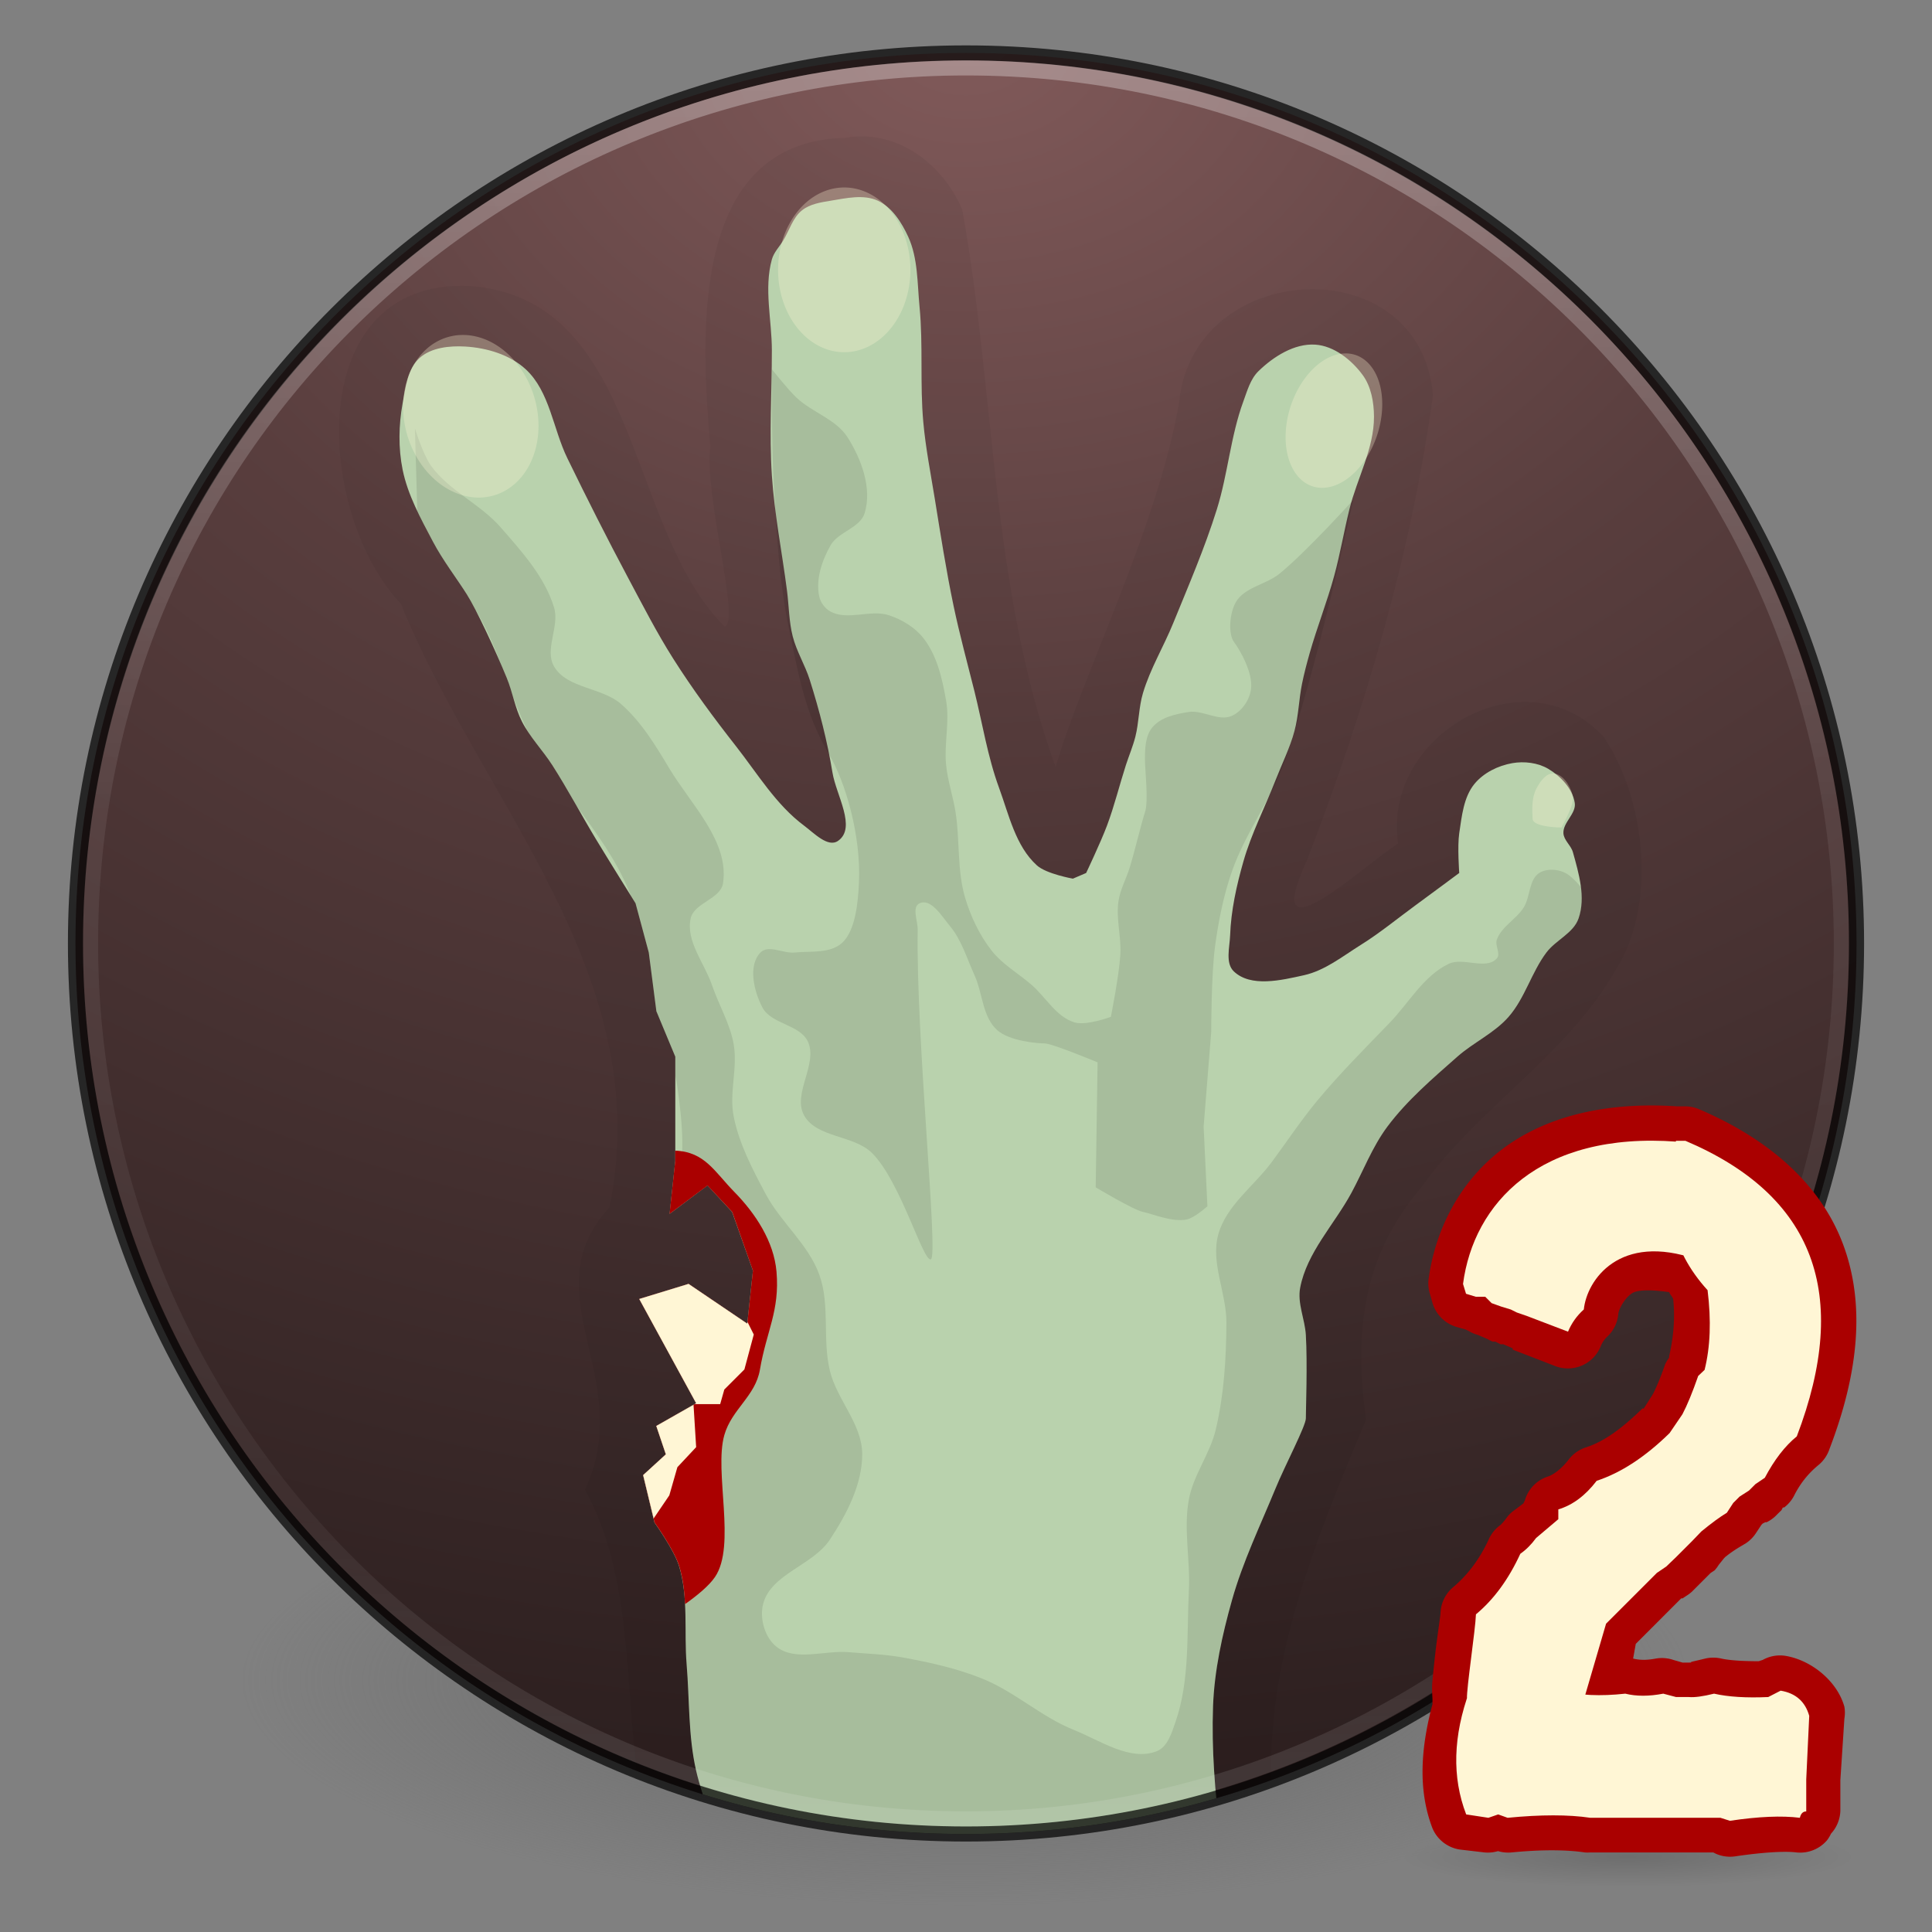 <?xml version="1.0" encoding="UTF-8" standalone="no"?>
<!-- Created with Inkscape (http://www.inkscape.org/) -->

<svg
   xmlns:dc="http://purl.org/dc/elements/1.1/"
   xmlns:cc="http://creativecommons.org/ns#"
   xmlns:rdf="http://www.w3.org/1999/02/22-rdf-syntax-ns#"
   xmlns:svg="http://www.w3.org/2000/svg"
   xmlns="http://www.w3.org/2000/svg"
   xmlns:xlink="http://www.w3.org/1999/xlink"
   xmlns:sodipodi="http://sodipodi.sourceforge.net/DTD/sodipodi-0.dtd"
   xmlns:inkscape="http://www.inkscape.org/namespaces/inkscape"
   version="1.1"
   width="128"
   height="128"
   id="svg3489"
   inkscape:version="0.91 r13725"
   sodipodi:docname="l4d2.svg">
  <rect width="100%" height="100%" fill="#808080" stroke="none"/>
  <sodipodi:namedview
     pagecolor="#ffffff"
     bordercolor="#666666"
     borderopacity="1"
     objecttolerance="10"
     gridtolerance="10"
     guidetolerance="10"
     inkscape:pageopacity="0"
     inkscape:pageshadow="2"
     inkscape:window-width="1366"
     inkscape:window-height="745"
     id="namedview154"
     showgrid="true"
     inkscape:zoom="2.8284271"
     inkscape:cx="42.732956"
     inkscape:cy="60.696732"
     inkscape:window-x="1672"
     inkscape:window-y="274"
     inkscape:window-maximized="1"
     inkscape:current-layer="svg3489" />
  <defs
     id="defs3491">
    <linearGradient
       id="linearGradient4806">
      <stop
         id="stop4808"
         style="stop-color:#ffffff;stop-opacity:1"
         offset="0" />
      <stop
         id="stop4810"
         style="stop-color:#ffffff;stop-opacity:0.235"
         offset="0.424" />
      <stop
         id="stop4812"
         style="stop-color:#ffffff;stop-opacity:0.157"
         offset="0.821" />
      <stop
         id="stop4814"
         style="stop-color:#ffffff;stop-opacity:0.392"
         offset="1" />
    </linearGradient>
    <radialGradient
       cx="23.896"
       cy="3.99"
       r="20.397"
       id="radialGradient3093-0-3-6"
       gradientUnits="userSpaceOnUse"
       gradientTransform="matrix(0,1.232,-1.626,0,18.487,-28.722)">
      <stop
         id="stop3244-9-33-7-0"
         style="stop-color:#815a5a;stop-opacity:1;"
         offset="0" />
      <stop
         id="stop3246-3-5-0-8"
         style="stop-color:#593e3e;stop-opacity:1;"
         offset="0.262" />
      <stop
         id="stop3248-1-7-8-8"
         style="stop-color:#2f2121;stop-opacity:1;"
         offset="0.661" />
      <stop
         id="stop3250-9-3-0-5"
         style="stop-color:#150f0f;stop-opacity:1;"
         offset="1" />
    </radialGradient>
    <linearGradient
       id="linearGradient3820-7-2">
      <stop
         id="stop3822-2-6"
         style="stop-color:#3d3d3d;stop-opacity:1"
         offset="0" />
      <stop
         id="stop3864-8-7"
         style="stop-color:#686868;stop-opacity:0.498"
         offset="0.5" />
      <stop
         id="stop3824-1-2"
         style="stop-color:#686868;stop-opacity:0"
         offset="1" />
    </linearGradient>
    <linearGradient
       inkscape:collect="always"
       xlink:href="#linearGradient4806"
       id="linearGradient3154"
       gradientUnits="userSpaceOnUse"
       gradientTransform="matrix(2.327,0,0,2.327,-135.945,-32.843)"
       x1="71.204"
       y1="15.369"
       x2="71.204"
       y2="40.496" />
    <radialGradient
       inkscape:collect="always"
       xlink:href="#radialGradient3093-0-3-6"
       id="radialGradient3158"
       gradientUnits="userSpaceOnUse"
       gradientTransform="matrix(0,4.157,-5.487,0,53.893,-97.44)"
       cx="23.896"
       cy="3.99"
       fx="23.896"
       fy="3.99"
       r="20.397" />
    <radialGradient
       inkscape:collect="always"
       xlink:href="#linearGradient3820-7-2"
       id="radialGradient3161"
       gradientUnits="userSpaceOnUse"
       gradientTransform="matrix(0.382,0,0,0.119,-5.913,34.255)"
       cx="99.157"
       cy="186.171"
       fx="99.157"
       fy="186.171"
       r="62.769" />
    <clipPath
       clipPathUnits="userSpaceOnUse"
       id="clipPath3970">
      <path
         d="m 32,2.5 c -16.277,0 -29.5,13.223 -29.5,29.5 0,16.277 13.223,29.5 29.5,29.5 16.277,0 29.5,-13.223 29.5,-29.5 C 61.5,15.723 48.277,2.5 32,2.5 z"
         id="path3972"
         style="color:#000000;fill:url(#radialGradient3974);fill-opacity:1;fill-rule:nonzero;stroke:none;stroke-width:1;marker:none;visibility:visible;display:inline;overflow:visible;enable-background:accumulate"
         inkscape:connector-curvature="0" />
    </clipPath>
    <radialGradient
       inkscape:collect="always"
       xlink:href="#radialGradient3093-0-3-6"
       id="radialGradient3974"
       gradientUnits="userSpaceOnUse"
       gradientTransform="matrix(0,4.157,-5.487,0,53.893,-97.44)"
       cx="23.896"
       cy="3.99"
       fx="23.896"
       fy="3.99"
       r="20.397" />
    <radialGradient
       inkscape:collect="always"
       xlink:href="#linearGradient4023"
       id="radialGradient4029"
       cx="54.5"
       cy="61"
       fx="54.5"
       fy="61"
       r="7.628"
       gradientTransform="matrix(1,0,0,0.136,0,52.686)"
       gradientUnits="userSpaceOnUse" />
    <linearGradient
       id="linearGradient4023">
      <stop
         style="stop-color:#000000;stop-opacity:0.141;"
         offset="0"
         id="stop4025" />
      <stop
         style="stop-color:#000000;stop-opacity:0;"
         offset="1"
         id="stop4027" />
    </linearGradient>
  </defs>
  <g
     id="g3169">
    <g
       id="g3913">
      <g
         id="g3976"
         transform="matrix(2,0,0,2,0,-1.493)"
         style="stroke-width:0.5;stroke-miterlimit:4;stroke-dasharray:none">
        <path
           d="m 56,56.5 a 24,7.5 0 1 1 -48,0 24,7.5 0 1 1 48,0 z"
           id="path3818-0"
           style="fill:url(#radialGradient3161);fill-opacity:1;stroke:none"
           inkscape:connector-curvature="0" />
        <path
           d="m 32,2.5 c -16.277,0 -29.5,13.223 -29.5,29.5 0,16.277 13.223,29.5 29.5,29.5 16.277,0 29.5,-13.223 29.5,-29.5 C 61.5,15.723 48.277,2.5 32,2.5 z"
           id="path2555-7"
           style="color:#000000;fill:url(#radialGradient3158);fill-opacity:1;fill-rule:nonzero;stroke:none;stroke-width:0.5;marker:none;visibility:visible;display:inline;overflow:visible;enable-background:accumulate"
           inkscape:connector-curvature="0" />
        <g
           clip-path="url(#clipPath3970)"
           id="g3955"
           style="stroke-width:0.5;stroke-miterlimit:4;stroke-dasharray:none">
          <path
             style="opacity:0.05;fill:#000000;fill-opacity:1;stroke:none"
             d="M 28,5.312 C 22.832,5.429 23.212,11.848 23.531,15.531 23.315,17.176 24.555,21.407 24,21.5 20.716,18.232 21.224,10.606 15.531,10.219 c -5.551,-0.219 -5.07,7.561 -2.25,10.531 2.655,6.566 8.5,12.316 6.906,20 -2.639,2.858 0.919,5.676 -0.812,9.344 2.24,4.106 0.75,9.164 2.844,13.344 -0.295,6.175 8.11,5.513 12.344,5.562 3.628,-0.855 10.728,-0.163 8.156,-5.688 -1.697,-5.446 0.488,-10.634 2.531,-15.531 -0.384,-2.933 -0.138,-5.383 1.844,-7.719 1.865,-2.624 4.802,-4.347 6.406,-7.156 1.408,-2.173 1.02,-5.684 -0.375,-7.75 -2.579,-2.799 -7.35,-0.083 -6.812,3.531 -1.177,0.754 -4.601,3.986 -3.031,0.594 1.941,-5.026 3.454,-10.148 4.188,-15.438 C 47.056,8.937 39.531,9.31 39.062,14.062 38.374,18.151 35.793,23.259 34.969,26.156 32.807,20.197 32.979,13.768 31.875,7.688 31.233,6.174 29.71,5.009 28,5.312 z"
             id="path3940"
             inkscape:connector-curvature="0" />
          <g
             id="g3944"
             style="stroke-width:0.5;stroke-miterlimit:4;stroke-dasharray:none">
            <path
               sodipodi:nodetypes="cssssssssssssssssssscsssssssssssssssssssssssccsssssssssssssssssssssssssssssssssssscccccccccccccccccsssscc"
               inkscape:connector-curvature="0"
               id="path2987"
               d="m 41.062,65.734 c -0.417,-2.702 -0.982,-5.632 -0.878,-8.468 0.044,-1.189 0.305,-2.368 0.627,-3.513 0.359,-1.275 0.939,-2.476 1.443,-3.701 0.32,-0.78 1.004,-2.07 1.004,-2.321 0,-0.251 0.055,-1.842 0,-2.76 -0.031,-0.526 -0.287,-1.051 -0.188,-1.568 0.222,-1.167 1.128,-2.092 1.694,-3.136 0.396,-0.732 0.694,-1.528 1.192,-2.196 0.655,-0.877 1.501,-1.597 2.321,-2.321 0.536,-0.473 1.222,-0.78 1.694,-1.317 0.544,-0.62 0.759,-1.473 1.255,-2.133 0.311,-0.414 0.896,-0.64 1.066,-1.129 0.242,-0.694 0.011,-1.489 -0.188,-2.196 -0.063,-0.225 -0.301,-0.394 -0.314,-0.627 -0.019,-0.357 0.43,-0.65 0.376,-1.004 -0.072,-0.471 -0.468,-0.887 -0.878,-1.129 -0.346,-0.204 -0.796,-0.257 -1.192,-0.188 -0.47,0.082 -0.953,0.32 -1.255,0.69 -0.359,0.441 -0.417,1.068 -0.502,1.631 -0.065,0.434 0,1.317 0,1.317 0,0 -0.96,0.713 -1.443,1.066 -0.604,0.442 -1.184,0.921 -1.819,1.317 -0.603,0.377 -1.188,0.85 -1.882,1.004 -0.756,0.168 -1.759,0.408 -2.321,-0.125 -0.29,-0.275 -0.14,-0.793 -0.125,-1.192 0.03,-0.828 0.212,-1.65 0.439,-2.446 0.264,-0.93 0.715,-1.797 1.066,-2.697 0.212,-0.543 0.476,-1.068 0.627,-1.631 0.138,-0.511 0.145,-1.05 0.251,-1.568 0.069,-0.338 0.157,-0.672 0.251,-1.004 0.245,-0.865 0.579,-1.704 0.815,-2.572 0.197,-0.724 0.322,-1.467 0.502,-2.196 0.254,-1.029 0.819,-2.014 0.815,-3.074 -0.002,-0.477 -0.094,-0.996 -0.376,-1.38 -0.368,-0.5 -0.949,-0.963 -1.568,-1.004 -0.691,-0.046 -1.386,0.395 -1.882,0.878 -0.268,0.261 -0.373,0.653 -0.502,1.004 -0.423,1.152 -0.511,2.404 -0.878,3.576 -0.401,1.282 -0.936,2.52 -1.443,3.764 -0.318,0.781 -0.763,1.513 -1.004,2.321 -0.14,0.468 -0.132,0.969 -0.251,1.443 -0.081,0.321 -0.212,0.626 -0.314,0.941 -0.215,0.667 -0.381,1.351 -0.627,2.007 -0.2,0.535 -0.69,1.568 -0.69,1.568 l -0.439,0.188 c 0,0 -0.878,-0.155 -1.192,-0.439 -0.708,-0.64 -0.926,-1.676 -1.255,-2.572 -0.379,-1.033 -0.549,-2.131 -0.815,-3.199 -0.235,-0.94 -0.491,-1.875 -0.69,-2.823 -0.248,-1.184 -0.433,-2.381 -0.627,-3.576 -0.136,-0.835 -0.3,-1.667 -0.376,-2.509 -0.116,-1.271 -0.002,-2.556 -0.125,-3.826 -0.076,-0.78 -0.049,-1.609 -0.376,-2.321 -0.217,-0.472 -0.533,-0.973 -1.004,-1.192 -0.474,-0.221 -1.052,-0.084 -1.568,0 -0.326,0.053 -0.681,0.109 -0.941,0.314 -0.31,0.244 -0.421,0.667 -0.627,1.004 -0.127,0.208 -0.311,0.392 -0.376,0.627 -0.268,0.967 0,2.007 0,3.011 0,1.38 -0.09,2.763 0,4.14 0.084,1.284 0.338,2.55 0.502,3.826 0.064,0.502 0.064,1.015 0.188,1.506 0.127,0.501 0.409,0.95 0.565,1.443 0.318,1.006 0.583,2.033 0.753,3.074 0.122,0.746 0.804,1.821 0.188,2.258 -0.336,0.239 -0.799,-0.256 -1.129,-0.502 -0.928,-0.691 -1.544,-1.725 -2.258,-2.635 -0.731,-0.931 -1.436,-1.886 -2.07,-2.886 -0.552,-0.869 -1.021,-1.789 -1.506,-2.697 -0.695,-1.304 -1.36,-2.624 -2.007,-3.952 -0.476,-0.975 -0.583,-2.212 -1.38,-2.948 -0.525,-0.485 -1.294,-0.712 -2.007,-0.753 -0.516,-0.029 -1.12,0.032 -1.506,0.376 -0.4,0.357 -0.469,0.978 -0.565,1.506 -0.131,0.72 -0.145,1.478 0,2.196 0.171,0.845 0.602,1.621 1.004,2.384 0.324,0.616 0.815,1.255 1.129,1.756 0.314,0.502 0.93,1.817 1.317,2.76 0.194,0.471 0.271,0.989 0.502,1.443 0.266,0.522 0.687,0.95 1.004,1.443 0.511,0.797 0.954,1.636 1.443,2.446 0.432,0.715 1.317,2.133 1.317,2.133 l 0.439,1.631 0.251,1.945 0.627,1.506 0,3.45 -0.188,1.756 1.255,-0.941 0.815,0.878 0.69,1.945 -0.188,1.756 -1.945,-1.317 -1.631,0.502 1.882,3.45 -1.317,0.753 0.314,0.941 -0.753,0.69 0.376,1.568 c 0,0 0.655,0.914 0.815,1.443 0.318,1.043 0.161,2.175 0.251,3.262 0.097,1.172 0.051,2.367 0.314,3.513 0.225,0.98 0.815,2.446 1.066,2.823 0.251,0.376 -0.195,2.81 0.753,3.576 5.26,1.705 9.309,1.729 16.184,-0.063 z"
               style="fill:#b9d2ad;fill-opacity:1;stroke:none" />
            <path
               sodipodi:nodetypes="ssssssssssssssssccsscccssscsssssssssssscssssssssssssssscsss"
               inkscape:connector-curvature="0"
               id="path2989"
               d="m 27.45,25.713 c 0.565,0.941 1.075,2.725 1.004,4.266 -0.028,0.614 -0.106,1.598 -0.565,2.007 -0.398,0.355 -1.038,0.261 -1.568,0.314 -0.375,0.037 -0.868,-0.271 -1.129,0 -0.422,0.436 -0.218,1.281 0.063,1.819 0.29,0.556 1.239,0.561 1.506,1.129 0.346,0.739 -0.521,1.732 -0.125,2.446 0.418,0.753 1.65,0.645 2.258,1.255 0.946,0.947 1.694,3.638 1.945,3.513 0.251,-0.125 -0.496,-7.274 -0.439,-10.915 0.005,-0.293 -0.204,-0.756 0.063,-0.878 0.38,-0.174 0.736,0.432 1.004,0.753 0.389,0.467 0.563,1.078 0.815,1.631 0.272,0.597 0.262,1.384 0.753,1.819 0.406,0.36 1.317,0.439 1.568,0.439 0.251,0 1.756,0.627 1.756,0.627 l -0.063,4.14 c 0,0 1.255,0.753 1.568,0.815 0.314,0.063 0.964,0.347 1.443,0.251 0.267,-0.053 0.69,-0.439 0.69,-0.439 l -0.125,-2.635 0.251,-3.136 c 0,0 6.94e-4,-1.889 0.125,-2.823 0.114,-0.85 0.282,-1.7 0.565,-2.509 0.428,-1.228 1.243,-2.293 1.694,-3.513 1.049,-2.84 2.321,-8.782 2.321,-8.782 0,0 -1.551,1.72 -2.446,2.446 -0.446,0.362 -1.157,0.443 -1.443,0.941 -0.219,0.381 -0.251,1.066 -0.063,1.317 0.188,0.251 0.641,1.018 0.565,1.568 -0.049,0.356 -0.301,0.728 -0.627,0.878 -0.438,0.202 -0.966,-0.2 -1.443,-0.125 -0.426,0.067 -0.914,0.173 -1.192,0.502 -0.236,0.279 -0.251,0.69 -0.251,1.066 0,0.376 0.125,1.38 0,1.756 -0.125,0.376 -0.319,1.217 -0.502,1.819 -0.116,0.38 -0.32,0.736 -0.376,1.129 -0.084,0.58 0.096,1.172 0.063,1.756 -0.04,0.697 -0.314,2.07 -0.314,2.07 0,0 -0.805,0.299 -1.192,0.188 -0.613,-0.176 -0.96,-0.838 -1.443,-1.255 -0.438,-0.378 -0.961,-0.673 -1.317,-1.129 -0.403,-0.516 -0.693,-1.129 -0.878,-1.756 -0.268,-0.908 -0.168,-1.887 -0.314,-2.823 -0.082,-0.527 -0.261,-1.038 -0.314,-1.568 -0.07,-0.707 0.123,-1.433 0,-2.133 -0.127,-0.723 -0.299,-1.493 -0.753,-2.07 -0.279,-0.356 -0.701,-0.608 -1.129,-0.753 -0.615,-0.208 -1.373,0.184 -1.945,-0.125 -0.184,-0.099 -0.332,-0.297 -0.376,-0.502 -0.122,-0.565 0.091,-1.191 0.376,-1.694 0.256,-0.45 0.978,-0.571 1.129,-1.066 0.25,-0.82 -0.105,-1.785 -0.565,-2.509 -0.383,-0.604 -1.175,-0.825 -1.694,-1.317 -0.301,-0.286 -0.815,-0.941 -0.815,-0.941 0,0 -0.015,2.553 0.063,3.826 0.097,1.595 0.174,3.203 0.502,4.767 0.297,1.417 0.524,2.818 1.317,4.14 z"
               style="opacity:0.1;fill:#000000;stroke:none" />
            <path
               id="path2991"
               d="m 13.744,14.927 0.08,2.754 c 0.162,0.342 0.338,0.672 0.513,1.005 0.324,0.616 0.821,1.255 1.135,1.757 0.063,0.1 0.141,0.256 0.224,0.412 0.017,0.028 0.027,0.052 0.043,0.08 0.005,0.009 0.01,0.012 0.014,0.022 0.074,0.125 0.151,0.251 0.21,0.361 0.24,0.447 0.434,0.913 0.614,1.388 0.004,0.009 0.004,0.02 0.007,0.029 0.069,0.16 0.142,0.324 0.202,0.47 0.073,0.178 0.126,0.364 0.181,0.549 0.163,0.433 0.334,0.861 0.542,1.272 0.002,0.003 0.005,0.004 0.007,0.007 0.244,0.36 0.538,0.688 0.773,1.055 0.284,0.443 0.548,0.902 0.81,1.359 0.664,0.9 1.321,1.799 1.742,2.826 0.02,0.049 0.039,0.102 0.058,0.152 0.037,0.059 0.152,0.246 0.152,0.246 l 0.441,1.626 0.246,1.944 0.629,1.511 0,0.622 c 0.03,0.124 0.055,0.249 0.072,0.376 0.161,1.172 0.303,2.432 -0.087,3.549 -0.039,0.112 -0.086,0.23 -0.137,0.347 l -0.036,0.311 1.258,-0.94 0.817,0.875 0.687,1.944 -0.188,1.757 -1.944,-1.316 -1.634,0.499 1.887,3.455 -1.323,0.752 0.318,0.94 -0.752,0.687 0.311,1.294 c 0.4,0.601 0.729,1.194 0.911,1.728 0.114,0.335 0.151,0.681 0.152,1.034 0.058,0.734 0.004,1.485 0.065,2.219 0.097,1.172 0.056,2.367 0.318,3.513 0.225,0.98 0.812,2.45 1.063,2.826 0.251,0.376 -0.196,2.805 0.752,3.571 5.26,1.705 9.31,1.734 16.185,-0.058 -0.417,-2.702 -0.979,-5.636 -0.875,-8.472 0.044,-1.189 0.3,-2.368 0.622,-3.513 0.359,-1.275 0.942,-2.476 1.446,-3.701 0.32,-0.78 1.005,-2.069 1.005,-2.32 0,-0.251 0.055,-1.843 0,-2.761 -0.031,-0.526 -0.286,-1.051 -0.188,-1.569 0.222,-1.167 1.126,-2.092 1.691,-3.137 0.396,-0.732 0.695,-1.523 1.193,-2.19 0.655,-0.877 1.5,-1.596 2.32,-2.32 0.536,-0.473 1.219,-0.785 1.691,-1.323 0.544,-0.62 0.762,-1.473 1.258,-2.132 0.311,-0.414 0.899,-0.639 1.07,-1.128 0.116,-0.331 0.117,-0.684 0.072,-1.041 -0.116,-0.144 -0.241,-0.272 -0.383,-0.383 -0.257,-0.202 -0.693,-0.257 -0.976,-0.094 -0.367,0.212 -0.309,0.799 -0.535,1.157 -0.247,0.39 -0.732,0.628 -0.889,1.063 -0.07,0.195 0.138,0.467 0,0.622 -0.357,0.399 -1.115,-0.051 -1.598,0.181 -0.829,0.399 -1.313,1.29 -1.952,1.952 -0.814,0.843 -1.644,1.672 -2.393,2.573 -0.54,0.651 -1.008,1.359 -1.511,2.038 -0.591,0.799 -1.503,1.436 -1.771,2.393 -0.265,0.943 0.272,1.948 0.267,2.928 -0.005,1.189 -0.079,2.393 -0.354,3.549 -0.191,0.801 -0.739,1.496 -0.889,2.306 -0.184,0.989 0.051,2.01 0,3.014 -0.074,1.455 0.037,2.976 -0.441,4.352 -0.126,0.364 -0.263,0.834 -0.622,0.976 -0.881,0.347 -1.875,-0.356 -2.754,-0.708 -1.069,-0.428 -1.947,-1.259 -3.014,-1.691 -0.851,-0.345 -1.757,-0.544 -2.66,-0.708 -0.585,-0.106 -1.186,-0.122 -1.778,-0.173 -0.798,-0.069 -1.766,0.317 -2.393,-0.181 -0.388,-0.308 -0.564,-0.937 -0.441,-1.417 0.255,-0.993 1.648,-1.277 2.212,-2.132 0.556,-0.844 1.075,-1.83 1.07,-2.841 -0.005,-0.983 -0.836,-1.792 -1.07,-2.747 -0.255,-1.04 0.012,-2.189 -0.354,-3.195 -0.365,-1.002 -1.269,-1.719 -1.771,-2.66 -0.437,-0.819 -0.882,-1.663 -1.063,-2.573 -0.156,-0.783 0.139,-1.606 0,-2.393 -0.12,-0.682 -0.492,-1.297 -0.716,-1.952 -0.251,-0.735 -0.876,-1.461 -0.708,-2.219 0.113,-0.511 0.989,-0.64 1.07,-1.157 0.217,-1.386 -1.058,-2.606 -1.778,-3.809 -0.456,-0.761 -0.93,-1.548 -1.598,-2.132 -0.638,-0.558 -1.791,-0.512 -2.219,-1.243 -0.329,-0.561 0.189,-1.329 0,-1.952 -0.309,-1.02 -1.07,-1.857 -1.771,-2.66 -0.675,-0.774 -1.705,-1.206 -2.306,-2.038 -0.264,-0.365 -0.535,-1.243 -0.535,-1.243 z"
               style="opacity:0.1;fill:#000000;stroke:none"
               inkscape:connector-curvature="0" />
            <path
               sodipodi:nodetypes="ccccccccccccccscsssssc"
               inkscape:connector-curvature="0"
               id="path2996"
               d="m 22.368,38.861 0,0.34 -0.188,1.757 1.258,-0.94 0.817,0.875 0.687,1.944 -0.188,1.757 -1.944,-1.316 -1.634,0.499 1.887,3.455 -1.323,0.752 0.318,0.94 -0.752,0.687 0.376,1.569 c 0,0 0.656,0.917 0.817,1.446 0.124,0.407 0.173,0.831 0.195,1.258 0.386,-0.273 0.787,-0.598 0.99,-0.896 0.712,-1.043 -0.036,-3.487 0.31,-4.702 0.243,-0.856 1.03,-1.289 1.179,-2.166 0.219,-1.286 0.66,-1.945 0.55,-3.245 -0.085,-1 -0.695,-1.929 -1.398,-2.645 -0.652,-0.664 -0.975,-1.329 -1.956,-1.367 z"
               style="fill:#aa0000;stroke:none" />
            <path
               id="path3003"
               d="m 22.809,43.277 -1.634,0.499 1.887,3.455 -0.051,0.029 0.846,0 0.137,-0.484 0.665,-0.665 0.311,-1.157 -0.21,-0.419 -0.007,0.058 -1.944,-1.316 z m 0.166,4.005 -1.236,0.701 0.318,0.94 -0.752,0.687 0.347,1.438 0.52,-0.766 0.267,-0.932 0.622,-0.665 -0.087,-1.402 z"
               style="fill:#fff6d5;stroke:none"
               inkscape:connector-curvature="0" />
            <path
               transform="matrix(0.265,0,0,0.258,-0.959,6.327)"
               d="m 117.424,13.017 a 8.271,10.576 0 0 1 -8.271,10.576 8.271,10.576 0 0 1 -8.271,-10.576 8.271,10.576 0 0 1 8.271,-10.576 8.271,10.576 0 0 1 8.271,10.576 z"
               sodipodi:ry="10.576271"
               sodipodi:rx="8.2711868"
               sodipodi:cy="13.016949"
               sodipodi:cx="109.15254"
               id="path3012"
               style="opacity:0.3;fill:#fff6d5;fill-opacity:1;stroke:none"
               sodipodi:type="arc" />
            <path
               sodipodi:type="arc"
               style="opacity:0.3;fill:#fff6d5;fill-opacity:1;stroke:none"
               id="path3014"
               sodipodi:cx="109.15254"
               sodipodi:cy="13.016949"
               sodipodi:rx="8.2711868"
               sodipodi:ry="10.576271"
               d="m 117.424,13.017 a 8.271,10.576 0 0 1 -8.271,10.576 8.271,10.576 0 0 1 -8.271,-10.576 8.271,10.576 0 0 1 8.271,-10.576 8.271,10.576 0 0 1 8.271,10.576 z"
               transform="matrix(0.176,0.049,-0.063,0.207,25.797,6.637)" />
            <path
               sodipodi:type="arc"
               style="opacity:0.3;fill:#fff6d5;fill-opacity:1;stroke:none"
               id="path3016"
               sodipodi:cx="109.15254"
               sodipodi:cy="13.016949"
               sodipodi:rx="8.2711868"
               sodipodi:ry="10.576271"
               d="m 117.424,13.017 a 8.271,10.576 0 0 1 -8.271,10.576 8.271,10.576 0 0 1 -8.271,-10.576 8.271,10.576 0 0 1 8.271,-10.576 8.271,10.576 0 0 1 8.271,10.576 z"
               transform="matrix(0.255,-0.074,0.072,0.248,-13.175,19.385)" />
            <path
               sodipodi:nodetypes="csssssc"
               inkscape:connector-curvature="0"
               id="path3018"
               d="m 51.726,28.159 c 0,0 -0.939,-0.004 -0.956,-0.284 -0.019,-0.317 -0.032,-0.705 0.125,-1.004 0.117,-0.223 0.313,-0.515 0.565,-0.502 0.31,0.017 0.544,0.39 0.627,0.69 0.057,0.206 -0.041,0.432 -0.125,0.627 -0.071,0.165 -0.236,0.472 -0.236,0.472 z"
               style="opacity:0.3;fill:#fff6d5;stroke:none" />
          </g>
        </g>
        <path
           d="m 32,2.5 c -16.277,0 -29.5,13.223 -29.5,29.5 0,16.277 13.223,29.5 29.5,29.5 16.277,0 29.5,-13.223 29.5,-29.5 C 61.5,15.723 48.277,2.5 32,2.5 z"
           id="path2555-7-1"
           style="opacity:0.7;color:#000000;fill:none;stroke:#000000;stroke-width:0.5;stroke-linecap:round;stroke-linejoin:round;stroke-miterlimit:4;stroke-opacity:1;stroke-dasharray:none;stroke-dashoffset:0;marker:none;visibility:visible;display:inline;overflow:visible;enable-background:accumulate"
           inkscape:connector-curvature="0" />
        <path
           d="m 60.997,32 c 0,16.204 -13.257,29 -28.997,29 -16.256,0 -29,-13.26 -29,-29 0,-16.318 13.26,-29.004 29,-29.004 16.277,0 28.997,13.264 28.997,29.004 z"
           id="path3019"
           style="opacity:0.3;color:#000000;fill:none;stroke:url(#linearGradient3154);stroke-width:0.5;stroke-linecap:round;stroke-linejoin:round;stroke-miterlimit:4;stroke-opacity:1;stroke-dasharray:none;stroke-dashoffset:0;marker:none;visibility:visible;display:inline;overflow:visible;enable-background:accumulate"
           inkscape:connector-curvature="0"
           sodipodi:nodetypes="sssss" />
      </g>
    </g>
    <g
       id="g4094"
       transform="translate(1.034,63.073)">
      <path
         sodipodi:type="arc"
         style="fill:url(#radialGradient4029);fill-opacity:1;stroke:none"
         id="path3253"
         sodipodi:cx="54.5"
         sodipodi:cy="61"
         sodipodi:rx="7.6278267"
         sodipodi:ry="1.0396584"
         d="M 62.128,61 A 7.628,1.04 0 0 1 54.5,62.04 7.628,1.04 0 0 1 46.872,61 7.628,1.04 0 0 1 54.5,59.96 7.628,1.04 0 0 1 62.128,61 Z"
         transform="matrix(1.966,0,0,1.918,-0.339,-57.017)" />
      <g
         id="g3222"
         transform="matrix(2.835,0,0,2.835,-30.336,-106.9)">
        <path
           d="m 49.5,41.312 c -1.719,-0.109 -3.11,0.269 -4.094,1.031 -0.996,0.773 -1.54,1.906 -1.688,3.031 A 0.828,0.828 0 0 0 43.75,45.688 l 0.062,0.219 a 0.828,0.828 0 0 0 0.562,0.562 l 0.219,0.062 a 0.828,0.828 0 0 0 0.062,0.031 0.828,0.828 0 0 0 0.219,0.094 L 45.094,46.75 a 0.828,0.828 0 0 0 0.125,0.062 l 0.062,0 0.062,0.031 0.062,0.031 0.062,0 0.219,0.094 a 0.828,0.828 0 0 0 0,0.031 l 0.969,0.375 A 0.828,0.828 0 0 0 47.75,46.906 c 0.035,-0.084 0.091,-0.16 0.156,-0.219 a 0.828,0.828 0 0 0 0.25,-0.531 c 0.008,-0.081 0.125,-0.34 0.312,-0.469 0.142,-0.097 0.49,-0.086 0.875,-0.031 0.019,0.052 0.063,0.092 0.094,0.156 0.054,0.518 -0.009,0.962 -0.094,1.344 a 0.828,0.828 0 0 0 0,0.031 0.828,0.828 0 0 0 -0.094,0.156 c -0.107,0.307 -0.195,0.517 -0.281,0.688 L 48.75,48.375 c -0.008,0.008 -0.023,-0.008 -0.031,0 -0.491,0.476 -0.891,0.767 -1.312,0.906 A 0.828,0.828 0 0 0 47,49.562 c -0.188,0.246 -0.384,0.372 -0.5,0.406 a 0.828,0.828 0 0 0 -0.531,0.562 0.828,0.828 0 0 0 -0.031,0.062 l -0.25,0.188 a 0.828,0.828 0 0 0 -0.125,0.125 c -0.107,0.146 -0.16,0.19 -0.156,0.188 A 0.828,0.828 0 0 0 45.125,51.438 c -0.225,0.488 -0.521,0.857 -0.844,1.125 A 0.828,0.828 0 0 0 44,53.156 c -0.002,0.069 -0.078,0.549 -0.125,0.969 -0.024,0.21 -0.045,0.416 -0.062,0.594 -0.017,0.177 -0.01,0.26 0,0.469 a 0.828,0.828 0 0 0 0,0.094 c -0.263,0.983 -0.355,1.984 0,2.906 a 0.828,0.828 0 0 0 0.688,0.5 l 0.531,0.062 a 0.828,0.828 0 0 0 0.312,-0.031 0.828,0.828 0 0 0 0.312,0.031 c 0.735,-0.072 1.31,-0.061 1.719,0 a 0.828,0.828 0 0 0 0.125,0 l 0.531,0 0.344,0 0.75,0 0.312,0 0.812,0 0.125,0 0.062,0.031 a 0.828,0.828 0 0 0 0.438,0.062 c 0.638,-0.095 1.166,-0.128 1.438,-0.094 a 0.828,0.828 0 0 0 0.719,-0.281 0.828,0.828 0 0 0 0.094,-0.156 0.828,0.828 0 0 0 0.219,-0.531 l 0,-0.219 0,-0.281 0,-0.156 0,-0.062 0.094,-1.438 a 0.828,0.828 0 0 0 0,-0.281 c -0.171,-0.608 -0.781,-1.089 -1.375,-1.188 A 0.828,0.828 0 0 0 51.531,54.25 l -0.094,0.031 c -0.342,6.17e-4 -0.674,-0.017 -0.875,-0.062 a 0.828,0.828 0 0 0 -0.375,0 c -0.255,0.064 -0.404,0.086 -0.312,0.094 a 0.828,0.828 0 0 0 -0.062,0 l -0.156,0 L 49.438,54.25 a 0.828,0.828 0 0 0 -0.406,-0.031 c -0.248,0.048 -0.412,0.03 -0.531,0 l 0.062,-0.344 0.969,-0.969 0.094,-0.094 0.031,0 L 49.75,52.75 a 0.828,0.828 0 0 0 0.125,-0.094 l 0.219,-0.219 0.156,-0.156 0.062,-0.062 0.094,-0.062 A 0.828,0.828 0 0 0 50.5,52.031 L 50.625,51.875 c 0.015,-0.013 0.016,-0.019 0.031,-0.031 0.195,-0.158 0.367,-0.251 0.469,-0.312 a 0.828,0.828 0 0 0 0.25,-0.25 l 0.062,-0.094 0.062,-0.094 0.031,-0.031 0.062,-0.031 0.031,0 a 0.828,0.828 0 0 0 0.25,-0.188 L 51.969,50.75 52,50.688 l 0.031,0 a 0.828,0.828 0 0 0 0.25,-0.312 c 0.184,-0.349 0.401,-0.557 0.562,-0.688 a 0.828,0.828 0 0 0 0.25,-0.375 c 0.681,-1.782 0.837,-3.382 0.312,-4.781 -0.525,-1.399 -1.734,-2.459 -3.375,-3.156 a 0.828,0.828 0 0 0 -0.312,-0.062 l -0.156,0 c -0.011,-8.14e-4 -0.02,7.69e-4 -0.031,0 l -0.031,0 z"
           id="path3208"
           style="font-size:18px;font-style:normal;font-variant:normal;font-weight:normal;font-stretch:normal;line-height:125%;letter-spacing:0px;word-spacing:0px;fill:#aa0000;fill-opacity:1;stroke:none;font-family:Boston Traffic;-inkscape-font-specification:Boston Traffic"
           inkscape:original="M 49.5 42.125 C 46.30944 41.897963 44.77643 43.594884 44.53125 45.46875 L 44.59375 45.6875 L 44.8125 45.75 L 45.03125 45.75 L 45.1875 45.90625 L 45.40625 46 L 45.65625 46.0625 L 45.78125 46.125 L 46 46.21875 L 46.96875 46.59375 C 47.05078 46.394543 47.179684 46.208996 47.34375 46.0625 C 47.412596 45.3855 48.161021 44.329154 49.875 44.875 C 50.009454 45.118736 50.048436 45.404374 50.25 45.625 C 50.33788 46.333996 50.29101 46.935558 50.15625 47.46875 L 50.03125 47.625 C 49.896478 48.011728 49.767572 48.289072 49.65625 48.5 L 49.34375 48.96875 C 48.775386 49.525399 48.224605 49.875008 47.65625 50.0625 C 47.392575 50.408211 47.083981 50.650398 46.75 50.75 L 46.75 50.96875 L 46.21875 51.40625 C 46.10742 51.5586 46.009764 51.687507 45.875 51.78125 C 45.599608 52.378912 45.228514 52.841802 44.8125 53.1875 C 44.80078 53.544927 44.61328 54.921879 44.625 55.15625 L 44.65625 55.15625 C 44.334173 56.141306 44.280062 57.060517 44.59375 57.875 L 45.125 57.9375 L 45.34375 57.875 L 45.5625 57.9375 C 46.341795 57.86133 46.990231 57.86133 47.5 57.9375 L 48.03125 57.9375 L 48.375 57.9375 L 49.125 57.9375 L 49.4375 57.9375 L 50.25 57.9375 L 50.53125 57.9375 L 50.75 58.03125 C 51.417961 57.93164 51.984367 57.884763 52.40625 57.9375 C 52.42968 57.83789 52.455066 57.78125 52.53125 57.78125 L 52.53125 57.5625 L 52.53125 57.28125 L 52.53125 57.0625 L 52.625 55.5625 C 52.53124 55.228519 52.289054 55.027347 51.9375 54.96875 L 51.65625 55.125 C 51.146478 55.14844 50.708978 55.10745 50.375 55.03125 C 50.117182 55.09571 49.94726 55.13672 49.8125 55.125 L 49.5 55.125 L 49.1875 55.03125 C 48.853511 55.09571 48.570308 55.09571 48.3125 55.03125 C 47.951085 55.07101 47.698555 55.027122 47.40625 55 L 47.875 53.40625 L 49.0625 52.21875 L 49.28125 52.0625 L 49.5 51.84375 L 49.71875 51.625 L 49.875 51.5 L 50.09375 51.25 C 50.328119 51.056647 50.52343 50.912116 50.6875 50.8125 L 50.84375 50.59375 L 51 50.4375 L 51.21875 50.3125 L 51.34375 50.15625 L 51.5625 50 C 51.785148 49.578133 52.037101 49.253915 52.3125 49.03125 C 53.583975 45.703137 52.7246 43.402358 49.71875 42.125 L 49.53125 42.125 L 49.5 42.125 z "
           inkscape:radius="0.82804662"
           sodipodi:type="inkscape:offset" />
        <path
           sodipodi:nodetypes="cccccccccccccccccccccccccccccccccccccccccccccccccccccccccccccccccccccccccccccccccccccc"
           d="m 49.53,42.14 c -3.215,-0.242 -4.758,1.444 -5.004,3.325 l 0.07,0.229 0.229,0.07 0.22,0 0.149,0.149 0.22,0.079 0.229,0.07 0.141,0.07 0.229,0.079 0.967,0.369 c 0.082,-0.199 0.205,-0.372 0.369,-0.519 0.07,-0.691 0.838,-1.801 2.631,-1.172 l 0.079,-0.229 0,-0.22 0,-0.22 c -0.076,-0.187 -0.103,-0.387 -0.079,-0.598 l 0,-0.22 0,-0.967 -0.448,-0.299 m -0.029,-0.015 c -0.375,1.377 -0.129,2.54 0.738,3.489 0.088,0.709 0.064,1.33 -0.07,1.863 l -0.149,0.141 c -0.135,0.387 -0.258,0.686 -0.369,0.896 l -0.299,0.439 c -0.568,0.557 -1.137,0.929 -1.705,1.116 -0.264,0.346 -0.563,0.568 -0.896,0.668 l 0,0.229 -0.519,0.439 c -0.111,0.152 -0.234,0.275 -0.369,0.369 -0.275,0.598 -0.621,1.069 -1.037,1.415 -0.012,0.357 -0.222,1.736 -0.21,1.97 l 0.29,0.149 0.229,0 0.149,-0.07 0.439,0 0.299,0 c 0.076,0.023 0.149,0.023 0.22,0 0.41,0.111 0.759,0.161 1.046,0.149 l 0.579,-1.979 1.187,-1.187 0.22,-0.149 0.229,-0.22 0.22,-0.22 0.149,-0.149 0.22,-0.229 c 0.234,-0.193 0.434,-0.34 0.598,-0.439 l 0.149,-0.229 0.149,-0.149 0.22,-0.141 0.149,-0.149 0.22,-0.149 c 0.223,-0.422 0.472,-0.744 0.747,-0.967 1.271,-3.328 0.404,-5.631 -2.602,-6.908 l -0.22,0 m -4.825,12.85 c -0.387,1.061 -0.413,2.024 -0.079,2.892 l 0.519,0.079 0.229,-0.079 0.22,0.079 c 0.779,-0.076 1.424,-0.076 1.934,0 l 0.519,0 0.369,0 0.747,0 0.29,0 0.817,0 0.299,0 0.22,0.07 c 0.668,-0.1 1.213,-0.123 1.635,-0.07 0.023,-0.1 0.073,-0.149 0.149,-0.149 l 0,-0.229 0,-0.29 0,-0.229 0.07,-1.485 c -0.094,-0.334 -0.316,-0.53 -0.668,-0.589 l -0.29,0.149 c -0.51,0.023 -0.932,-0.003 -1.266,-0.079 -0.258,0.064 -0.454,0.091 -0.589,0.079 l -0.299,0 -0.299,-0.079 c -0.334,0.064 -0.63,0.064 -0.888,0 -0.586,0.064 -1.081,0.041 -1.485,-0.07 l -0.079,0.149 -0.22,-0.079 c -0.732,0.064 -1.351,0.041 -1.854,-0.07"
           style="font-size:18px;font-style:normal;font-variant:normal;font-weight:normal;font-stretch:normal;line-height:125%;letter-spacing:0px;word-spacing:0px;fill:#fff6d5;fill-opacity:1;stroke:none;font-family:Boston Traffic;-inkscape-font-specification:Boston Traffic"
           id="path3199"
           inkscape:connector-curvature="0" />
      </g>
    </g>
  </g>
</svg>
